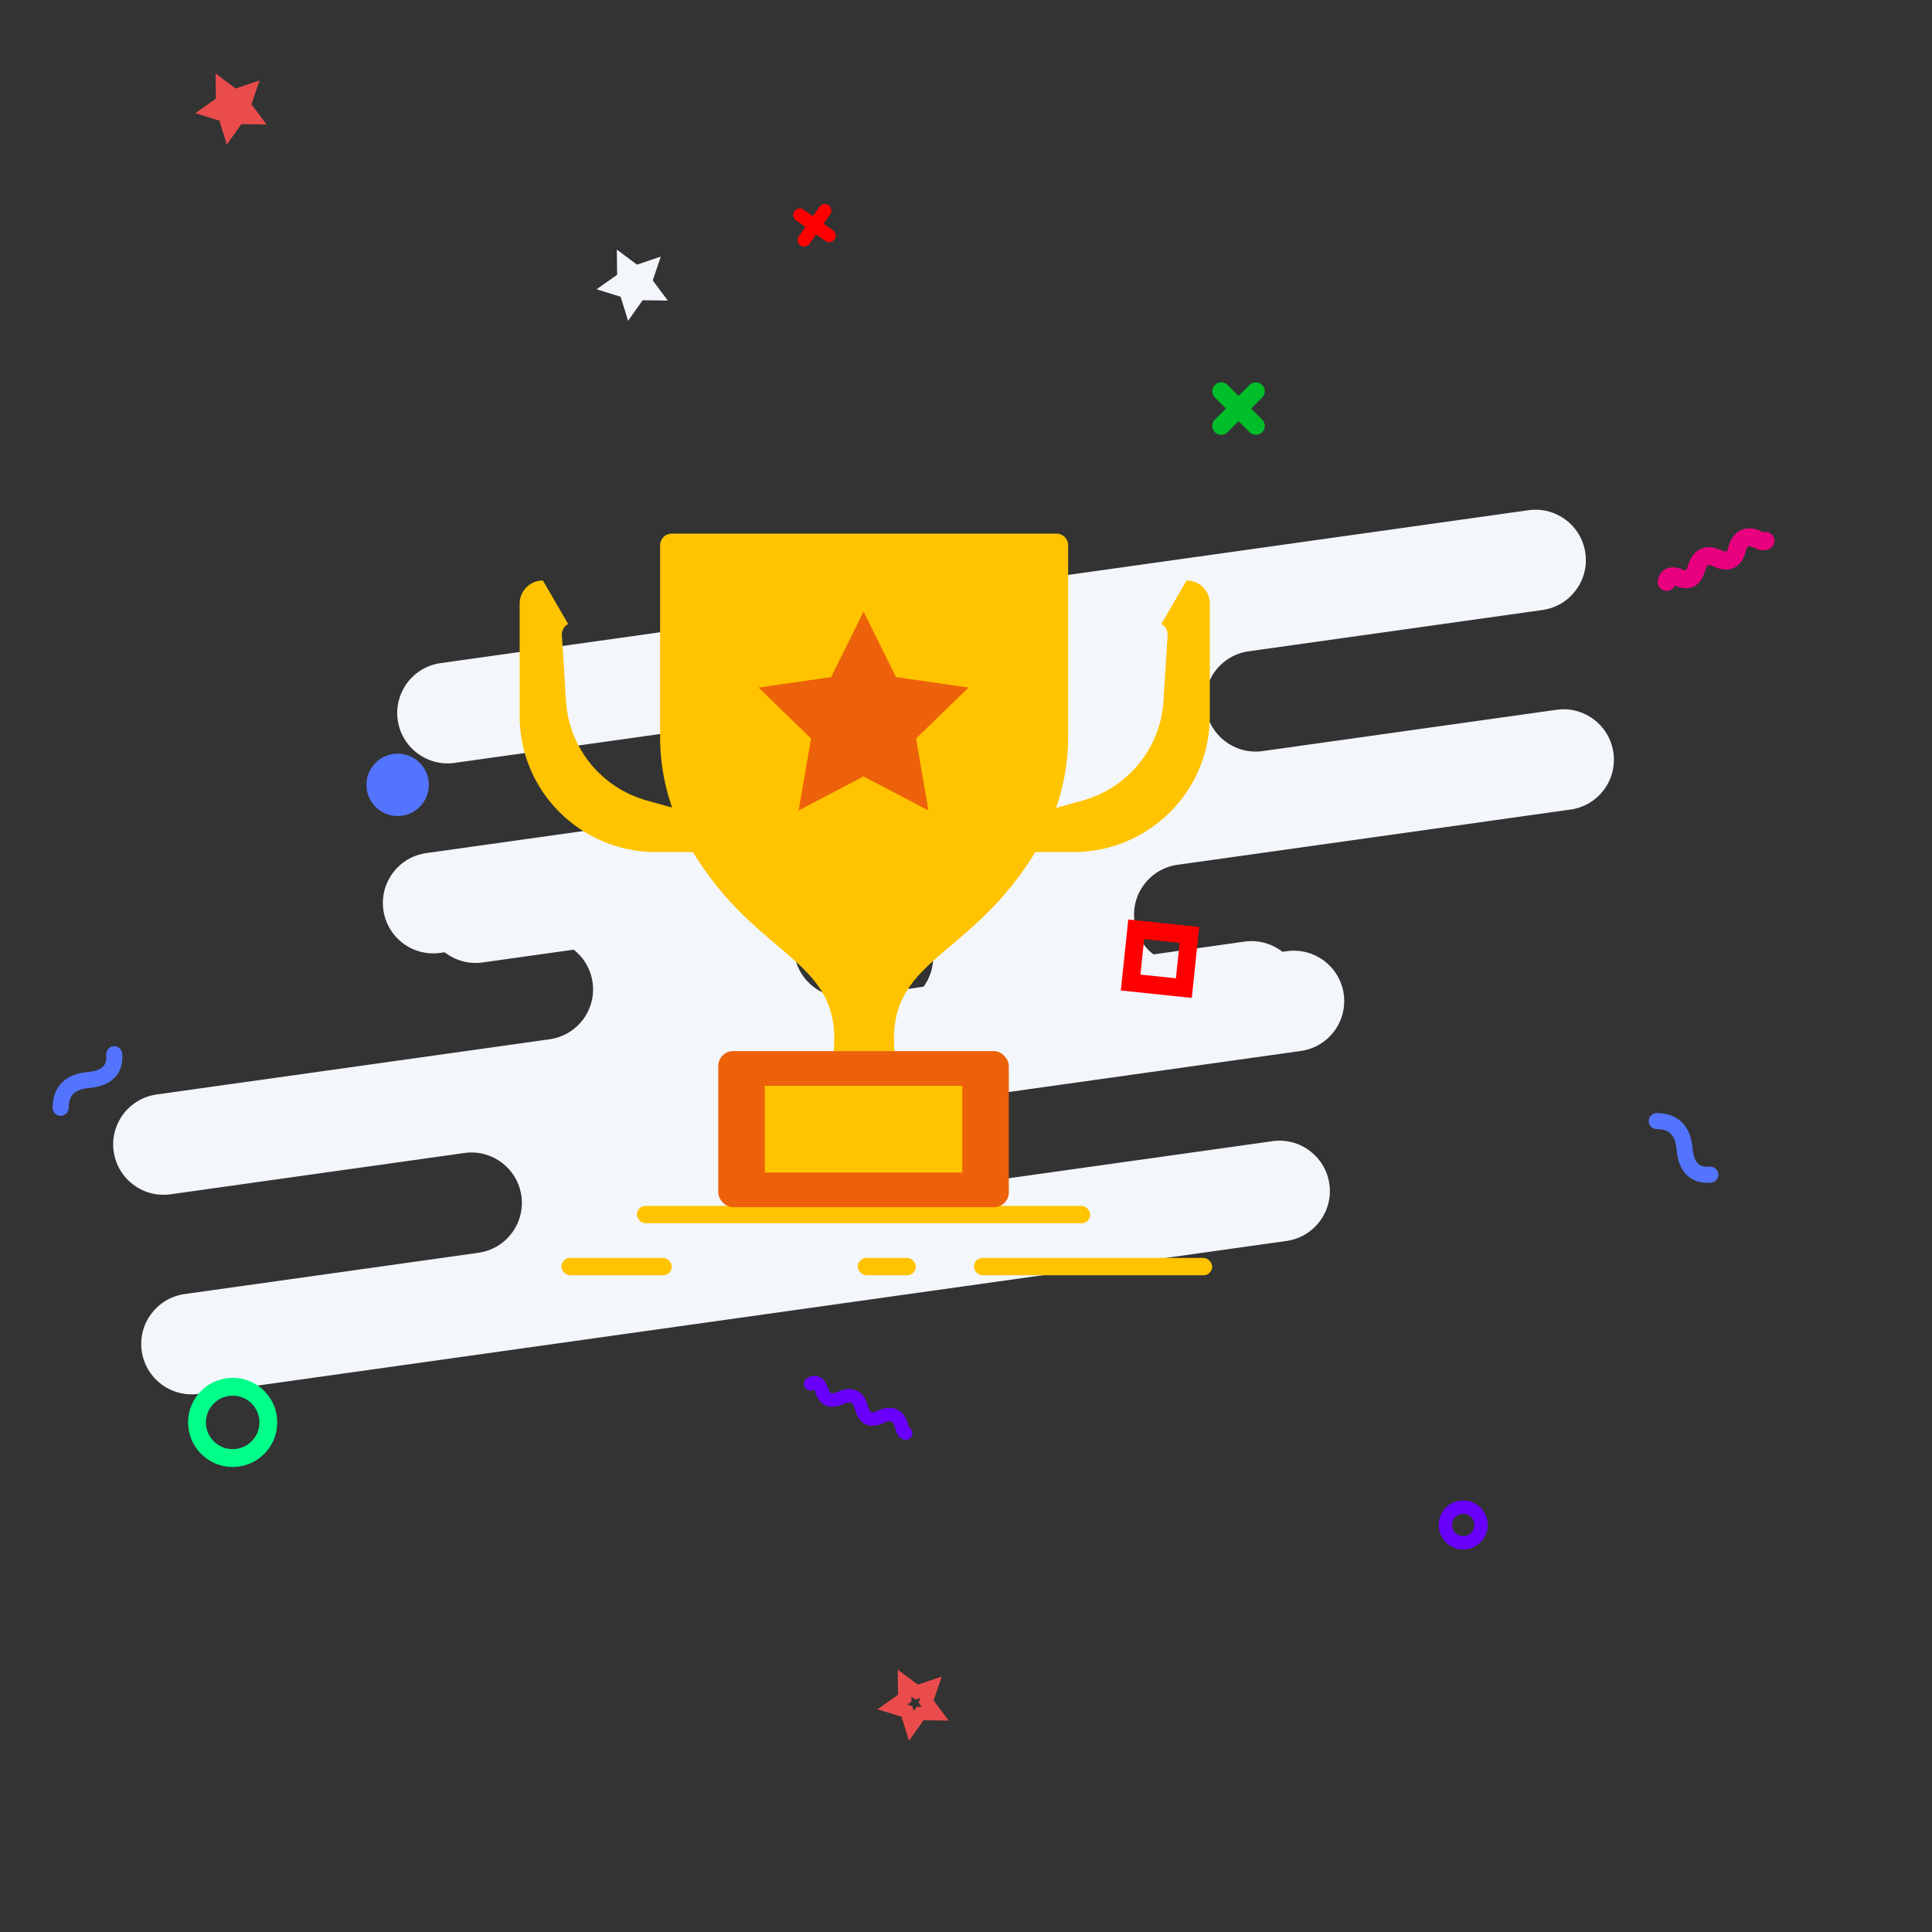 <svg xmlns="http://www.w3.org/2000/svg" width="390" height="390" viewBox="0 0 390 390">
  <rect x="0" y="0" width="390" height="390" fill="#333333" stroke="none"/>
  <g fill="none" fill-rule="evenodd" transform="translate(10 10)">
    <g fill="#F3F6FB" transform="translate(5.468 90.831)">
      <path d="M240.536,98.46 C246.153,98.46 250.706,103.013 250.706,108.63 C250.706,114.247 246.153,118.8 240.536,118.8 L140.164,118.8 C134.547,118.8 129.994,114.247 129.994,108.63 C129.994,103.013 134.547,98.46 140.164,98.46 L159.612,98.46 C165.228,98.46 169.782,93.907 169.782,88.29 C169.782,82.767 165.379,78.272 159.892,78.124 L159.612,78.12 L221.088,78.12 C215.472,78.12 210.918,82.673 210.918,88.29 C210.918,93.907 215.472,98.46 221.088,98.46 L221.088,98.46 L240.536,98.46 Z M301.23,57.78 C306.847,57.78 311.4,62.333 311.4,67.95 C311.4,73.567 306.847,78.12 301.23,78.12 L79.47,78.12 C73.853,78.12 69.3,73.567 69.3,67.95 C69.3,62.333 73.853,57.78 79.47,57.78 L301.23,57.78 Z M301.23,17.1 C306.847,17.1 311.4,21.653 311.4,27.27 C311.4,32.863 306.885,37.402 301.3,37.44 L241.32,37.44 C235.703,37.44 231.15,41.993 231.15,47.61 C231.15,53.133 235.552,57.628 241.04,57.776 L241.32,57.78 L139.38,57.78 C144.997,57.78 149.55,53.227 149.55,47.61 C149.55,42.087 145.148,37.592 139.66,37.444 L139.38,37.44 L79.4,37.439 L79.19,37.436 C73.703,37.288 69.3,32.793 69.3,27.27 C69.3,21.653 73.853,17.1 79.47,17.1 L301.23,17.1 Z" transform="rotate(-8 190.35 67.95)"/>
      <path d="M177.536,145.26 C183.153,145.26 187.706,149.813 187.706,155.43 C187.706,161.047 183.153,165.6 177.536,165.6 L77.164,165.6 C71.547,165.6 66.994,161.047 66.994,155.43 C66.994,149.813 71.547,145.26 77.164,145.26 L96.612,145.26 C102.228,145.26 106.782,140.707 106.782,135.09 C106.782,129.567 102.379,125.072 96.892,124.924 L96.612,124.92 L158.088,124.92 C152.472,124.92 147.918,129.473 147.918,135.09 C147.918,140.707 152.472,145.26 158.088,145.26 L158.088,145.26 L177.536,145.26 Z M238.23,104.58 C243.847,104.58 248.4,109.133 248.4,114.75 C248.4,120.367 243.847,124.92 238.23,124.92 L16.47,124.92 C10.853,124.92 6.3,120.367 6.3,114.75 C6.3,109.133 10.853,104.58 16.47,104.58 L238.23,104.58 Z M238.23,63.9 C243.847,63.9 248.4,68.453 248.4,74.07 C248.4,79.663 243.885,84.202 238.3,84.24 L178.32,84.24 C172.703,84.24 168.15,88.793 168.15,94.41 C168.15,99.933 172.552,104.428 178.04,104.576 L178.32,104.58 L76.38,104.58 C81.997,104.58 86.55,100.027 86.55,94.41 C86.55,88.887 82.148,84.392 76.66,84.244 L76.38,84.24 L16.4,84.239 L16.19,84.236 C10.703,84.088 6.3,79.593 6.3,74.07 C6.3,68.453 10.853,63.9 16.47,63.9 L238.23,63.9 Z" transform="rotate(172 127.35 114.75)"/>
    </g>
    <circle cx="70.268" cy="148.431" r="6.3" fill="#5374FC"/>
    <path stroke="#5374FC" stroke-linecap="round" stroke-linejoin="round" stroke-width="3.24" d="M322.2,221.713 C324.632,219.313 327.276,219.313 330.134,221.713 C332.992,224.113 335.447,224.113 337.5,221.713" transform="rotate(45 329.85 221.713)"/>
    <circle cx="285.368" cy="297.831" r="3.6" stroke="#6800FC" stroke-linecap="round" stroke-linejoin="round" stroke-width="2.7"/>
    <path stroke="#5374FC" stroke-linecap="round" stroke-linejoin="round" stroke-width="3.24" d="M0,208.213 C2.432,205.813 5.076,205.813 7.934,208.213 C10.792,210.613 13.247,210.613 15.3,208.213" transform="rotate(-45 7.65 208.213)"/>
    <polygon fill="#EA4C4C" points="36.987 15.475 32.49 17.839 33.349 12.832 29.711 9.286 34.738 8.556 36.987 4 39.235 8.556 44.262 9.286 40.624 12.832 41.483 17.839" transform="rotate(45 36.987 11.65)"/>
    <path stroke="#EA4C4C" stroke-width="2.7" d="M177.39,337.571 L176.874,334.561 L179.061,332.429 L176.038,331.989 L174.687,329.25 L173.335,331.989 L170.312,332.429 L172.499,334.561 L171.983,337.571 L174.687,336.15 L177.39,337.571 Z" transform="rotate(45 174.687 333.85)"/>
    <polygon fill="#F3F6FB" points="117.987 51.025 113.49 53.389 114.349 48.382 110.711 44.836 115.738 44.106 117.987 39.55 120.235 44.106 125.262 44.836 121.624 48.382 122.483 53.389" transform="rotate(45 117.987 47.2)"/>
    <path fill="#00BD2A" d="M240.014,65.727 C241.008,65.727 241.814,66.533 241.814,67.527 L241.814,70.677 L244.964,70.677 C245.958,70.677 246.764,71.483 246.764,72.477 C246.764,73.471 245.958,74.277 244.964,74.277 L241.814,74.277 L241.814,77.427 C241.814,78.421 241.008,79.227 240.014,79.227 C239.02,79.227 238.214,78.421 238.214,77.427 L238.214,74.277 L235.064,74.277 C234.07,74.277 233.264,73.471 233.264,72.477 C233.264,71.483 234.07,70.677 235.064,70.677 L238.214,70.677 L238.214,67.527 C238.214,66.533 239.02,65.727 240.014,65.727 Z" transform="rotate(45 240.014 72.477)"/>
    <path fill="red" d="M154.418,30.531 C155.147,30.531 155.738,31.122 155.738,31.851 L155.738,34.16 L158.048,34.161 C158.777,34.161 159.368,34.752 159.368,35.481 C159.368,36.21 158.777,36.801 158.048,36.801 L155.738,36.801 L155.738,39.111 C155.738,39.84 155.147,40.431 154.418,40.431 C153.689,40.431 153.098,39.84 153.098,39.111 L153.098,36.801 L150.788,36.801 C150.059,36.801 149.468,36.21 149.468,35.481 C149.468,34.752 150.059,34.161 150.788,34.161 L153.098,34.161 L153.098,31.851 C153.098,31.122 153.689,30.531 154.418,30.531 Z" transform="rotate(35 154.418 35.481)"/>
    <path stroke="#6800FC" stroke-linecap="round" stroke-linejoin="round" stroke-width="2.7" d="M152.626,273.919 C153.21,273.019 153.984,273.011 154.95,273.894 C155.794,274.811 156.532,275.269 157.164,275.269 C157.796,275.269 158.531,274.795 159.371,273.846 C160.13,272.995 160.885,272.569 161.637,272.569 C162.39,272.569 163.132,272.995 163.865,273.846 C164.645,274.795 165.405,275.269 166.144,275.269 C166.883,275.269 167.619,274.795 168.352,273.846 C169.125,272.995 169.886,272.569 170.635,272.569 C171.384,272.569 172.124,272.995 172.854,273.846 C173.291,274.497 173.748,274.823 174.226,274.823" transform="rotate(25 163.426 273.92)"/>
    <path stroke="#E9007F" stroke-linecap="round" stroke-linejoin="round" stroke-width="3.6" d="M325.426,102.919 C326.01,102.019 326.784,102.011 327.75,102.894 C328.594,103.811 329.332,104.269 329.964,104.269 C330.596,104.269 331.331,103.795 332.171,102.846 C332.93,101.995 333.685,101.569 334.437,101.569 C335.19,101.569 335.932,101.995 336.665,102.846 C337.445,103.795 338.205,104.269 338.944,104.269 C339.683,104.269 340.419,103.795 341.152,102.846 C341.925,101.995 342.686,101.569 343.435,101.569 C344.184,101.569 344.924,101.995 345.654,102.846 C346.091,103.497 346.548,103.823 347.026,103.823" transform="rotate(-25 336.227 102.92)"/>
    <g transform="translate(93.868 97.131)">
      <path fill="#FFC300" d="M32.627,0.709 C35.219,0.709 37.319,2.799 37.319,5.378 L37.319,28.121 C37.319,43.261 24.986,55.534 9.771,55.534 L0.801,55.534 L5.915,46.724 L11.659,45.123 C20.704,42.601 27.192,34.735 27.937,25.445 L27.965,25.051 L28.797,11.73 C28.8,11.682 28.801,11.634 28.801,11.585 C28.801,10.678 28.281,9.892 27.522,9.506 L32.627,0.709 Z" transform="translate(103.032 9.338)"/>
      <path fill="#FFC300" d="M32.71,0.709 C35.302,0.709 37.402,2.799 37.402,5.378 L37.402,28.121 C37.402,43.261 25.069,55.534 9.854,55.534 L0.884,55.534 L5.998,46.724 L11.742,45.123 C20.787,42.601 27.275,34.735 28.02,25.445 L28.048,25.051 L28.88,11.73 L28.883,11.658 L28.883,11.658 L28.884,11.585 C28.884,10.678 28.364,9.892 27.605,9.506 L32.71,0.709 Z" transform="matrix(-1 0 0 1 38.434 9.338)"/>
      <rect width="91.49" height="3.502" x="24.705" y="136.294" fill="#FFC300" rx="1.751"/>
      <path fill="#FFC300" d="M70.697,0.588 L109.411,0.588 C110.703,0.588 111.751,1.635 111.751,2.928 L111.751,41.532 C111.751,52.849 107.482,63.463 98.946,73.373 C87.101,87.124 75.055,89.204 76.737,105.54 L70.697,105.588 L70.697,105.59 L70.565,105.589 L70.433,105.59 L70.433,105.588 L64.393,105.54 C66.058,89.367 54.269,87.167 42.54,73.782 L42.184,73.373 C33.648,63.463 29.38,52.849 29.38,41.532 L29.38,41.532 L29.38,2.928 C29.38,1.635 30.428,0.588 31.72,0.588 L31.72,0.588 L70.697,0.588 Z"/>
      <rect width="22.286" height="3.502" x="9.457" y="146.798" fill="#FFC300" rx="1.751"/>
      <rect width="58.648" height="31.514" x="41.126" y="105.047" fill="#EC610A" rx="3"/>
      <rect width="39.88" height="17.508" x="50.51" y="112.05" fill="#FFC300"/>
      <polygon fill="#EC610A" points="70.45 49.605 57.351 56.458 59.852 41.944 49.255 31.664 63.9 29.547 70.45 16.341 77 29.547 91.645 31.664 81.048 41.944 83.549 56.458"/>
      <rect width="11.73" height="3.502" x="69.277" y="146.798" fill="#FFC300" rx="1.751"/>
      <rect width="48.091" height="3.502" x="92.736" y="146.798" fill="#FFC300" rx="1.751"/>
    </g>
    <circle cx="36.968" cy="277.131" r="7.2" stroke="#00FF89" stroke-width="3.6"/>
    <rect width="10.8" height="10.8" x="218.768" y="178.131" stroke="red" stroke-width="3.6" transform="rotate(6 224.168 183.531)"/>
  </g>
</svg>

